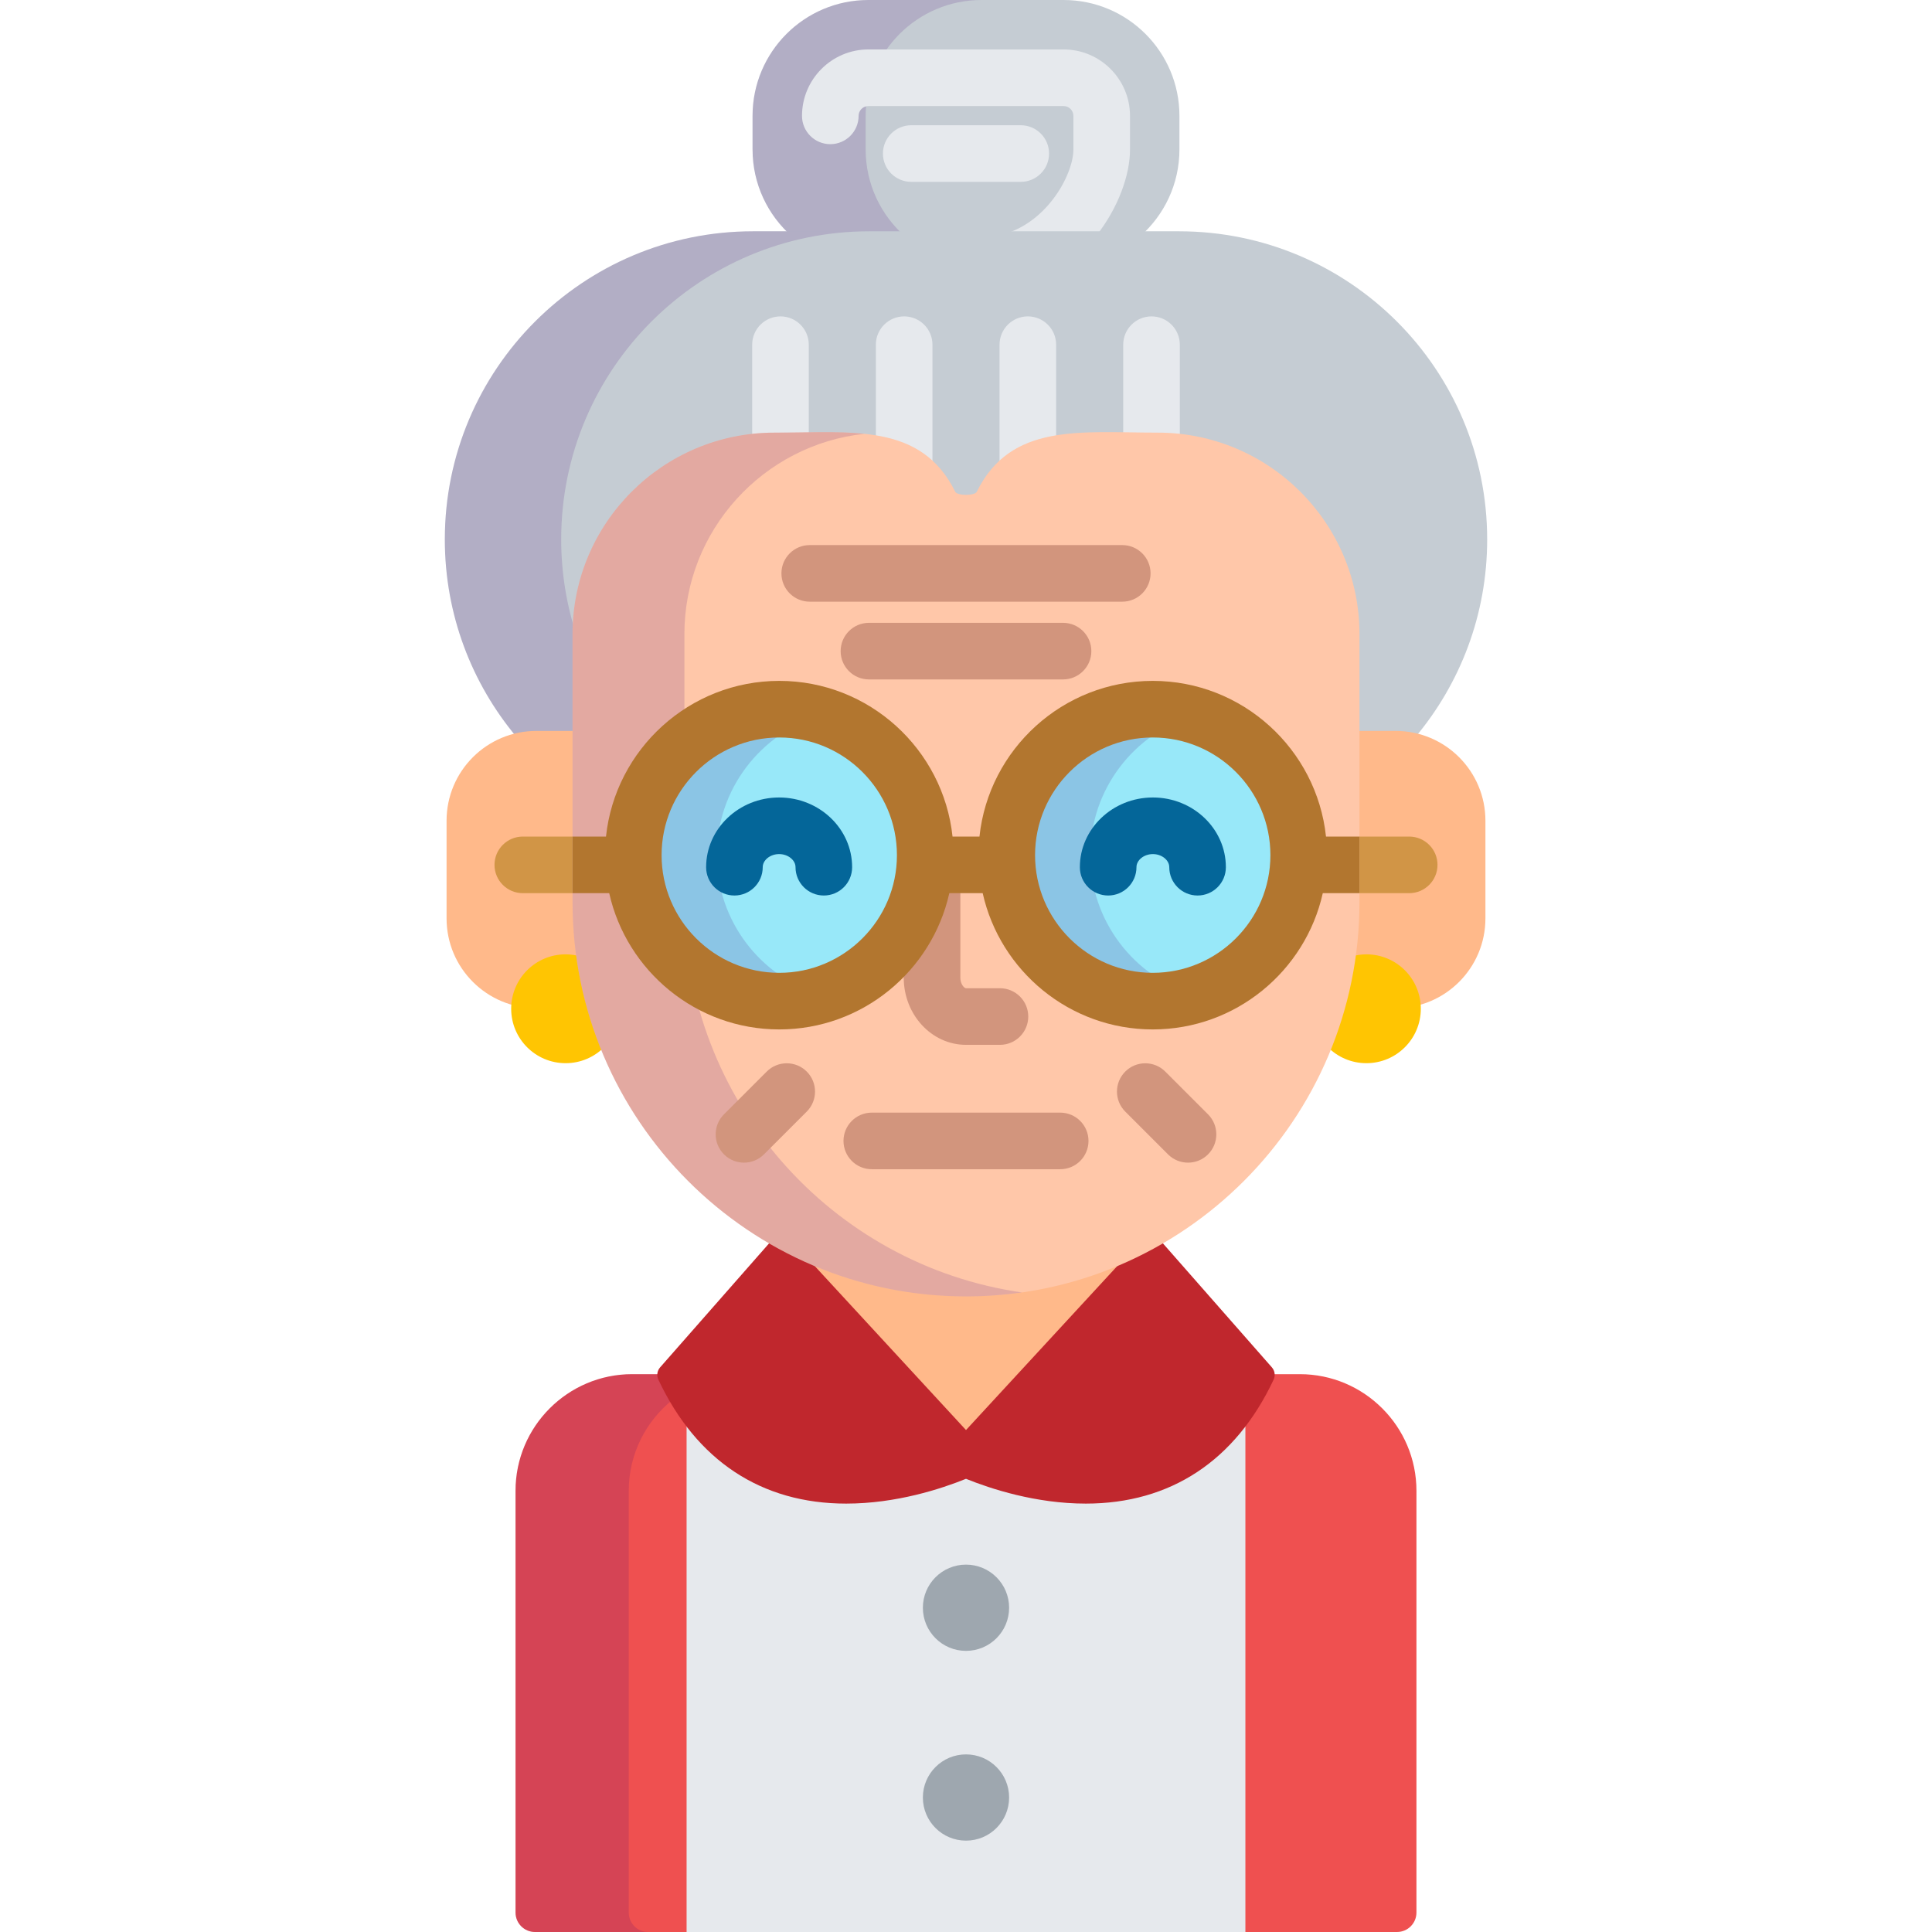
<!-- Generator: Adobe Illustrator 19.0.0, SVG Export Plug-In . SVG Version: 6.00 Build 0)  -->
<svg version="1.1" id="Capa_1" xmlns="http://www.w3.org/2000/svg" xmlns:xlink="http://www.w3.org/1999/xlink" x="0px" y="0px"
	 viewBox="0 0 512 512" style="enable-background:new 0 0 512 512;" xml:space="preserve">
<path style="fill:#EF5050;" d="M344.468,364.169h-7.68c0.031,0.346-0.016,0.7-0.17,1.028c-9.936,21.113-26.837,32.272-48.878,32.272
	c-13.312,0-25.366-4.071-31.366-6.497c-0.12-0.048-0.248-0.073-0.375-0.073c-0.127,0-0.255,0.024-0.375,0.073
	c-6,2.427-18.054,6.497-31.366,6.497c-22.041,0-38.942-11.16-48.878-32.272c-0.154-0.328-0.201-0.682-0.17-1.028h-7.68
	c-17.04,0-30.905,13.864-30.905,30.905v111.775c0,2.845,2.306,5.151,5.151,5.151h228.446c2.845,0,5.151-2.306,5.151-5.151V395.074
	C375.373,378.033,361.508,364.169,344.468,364.169z"/>
<path style="opacity:0.15;fill:#440075;enable-background:new    ;" d="M178.354,370.866c-1.051-1.802-2.043-3.692-2.974-5.669
	c-0.154-0.328-0.201-0.682-0.17-1.028h-7.68c-17.04,0-30.905,13.864-30.905,30.905v111.775c0,2.845,2.306,5.151,5.151,5.151h30.002
	c-2.845,0-5.151-2.306-5.151-5.151V395.074C166.627,385.275,171.217,376.532,178.354,370.866z"/>
<path style="fill:#E6E9ED;" d="M287.74,397.469c-13.312,0-25.366-4.071-31.366-6.497c-0.12-0.048-0.248-0.073-0.375-0.073
	c-0.127,0-0.255,0.024-0.375,0.073c-6,2.427-18.054,6.497-31.366,6.497c-17.755,0-32.172-7.247-42.303-21.101V512h148.087V376.368
	C319.912,390.222,305.495,397.469,287.74,397.469z"/>
<path style="fill:#FFB98A;" d="M255.999,342.565c-16.066,0-31.286-3.697-44.859-10.284l-0.251,0.809l45.11,48.91l45.111-48.909
	l-0.251-0.809C287.285,338.869,272.065,342.565,255.999,342.565z"/>
<path style="fill:#C0272D;" d="M307.758,329.02c-0.085-0.096-0.184-0.171-0.278-0.254c-3.147,1.821-6.4,3.476-9.745,4.962
	l-41.736,45.251l-41.737-45.251c-3.344-1.487-6.598-3.142-9.745-4.962c-0.094,0.083-0.193,0.158-0.278,0.254l-29.303,33.345
	c-0.789,0.897-0.97,2.177-0.461,3.258c10.112,21.489,27.327,32.847,49.782,32.847c13.245,0,25.174-3.914,31.741-6.57
	c6.567,2.656,18.496,6.57,31.741,6.57c22.456,0,39.67-11.358,49.782-32.847c0.509-1.081,0.328-2.36-0.461-3.258L307.758,329.02z"/>
<path style="fill:#C5CCD3;" d="M209.909,62.683h92.18c6.417-5.628,10.475-13.882,10.475-23.088v-8.889
	C312.563,13.748,298.815,0,281.857,0h-51.716c-16.958,0-30.707,13.748-30.707,30.706v8.889
	C199.435,48.801,203.492,57.055,209.909,62.683z"/>
<path style="opacity:0.15;fill:#440075;enable-background:new    ;" d="M209.909,62.683h29.971
	c-6.418-5.628-10.475-13.882-10.475-23.088v-8.889C229.405,13.748,243.154,0,260.112,0h-29.971
	c-16.958,0-30.707,13.748-30.707,30.706v8.889C199.435,48.801,203.492,57.055,209.909,62.683z"/>
<path style="fill:#E6E9ED;" d="M220.038,38.206c4.142,0,7.5-3.358,7.5-7.5c0-1.435,1.167-2.603,2.603-2.603h51.716
	c1.435,0,2.603,1.167,2.603,2.603v8.917c0.025,6.555-7.282,20.612-20.764,22.991c-0.102,0.018-0.199,0.046-0.298,0.068h26.961
	c5.987-7.508,9.127-16.357,9.102-23.088v-8.889c0-9.706-7.896-17.603-17.603-17.603h-51.716c-9.707,0-17.603,7.896-17.603,17.603
	C212.538,34.848,215.896,38.206,220.038,38.206z"/>
<path style="fill:#C5CCD3;" d="M142.15,194.7h9.576c0.552,0,1-0.448,1-1v-25.677c0-28.878,23.538-52.372,52.469-52.372
	c2.352,0,4.675-0.035,6.959-0.069c2.199-0.033,4.361-0.065,6.477-0.065c13.753,0,26.673,1.166,33.617,15.244
	c0.592,1.201,2.605,1.38,3.753,1.38c1.147,0,3.16-0.18,3.751-1.38c6.944-14.077,19.865-15.243,33.62-15.243
	c2.116,0,4.278,0.032,6.477,0.065c2.284,0.034,4.606,0.069,6.957,0.069c28.931,0,52.469,23.494,52.469,52.372V193.7
	c0,0.552,0.448,1,1,1h9.577c1.808,0,3.565,0.218,5.253,0.618c11.862-14.177,19.011-32.432,19.011-52.363
	c0-45.099-36.56-81.659-81.659-81.659H199.543c-45.099,0-81.659,36.56-81.659,81.659c0,19.931,7.149,38.187,19.012,52.363
	C138.584,194.918,140.341,194.7,142.15,194.7z"/>
<path style="opacity:0.15;fill:#440075;enable-background:new    ;" d="M142.15,194.7h9.576c0.552,0,1-0.448,1-1v-25.473
	c-2.589-7.96-4.006-16.449-4.006-25.273c0-45.099,36.561-81.659,81.659-81.659h-30.835c-45.099,0-81.659,36.56-81.659,81.659
	c0,19.931,7.149,38.187,19.012,52.363C138.584,194.918,140.341,194.7,142.15,194.7z"/>
<g>
	<path style="fill:#E6E9ED;" d="M205.194,115.651c1.509,0,5.74-0.055,9.14-0.095V91.347c0-4.142-3.358-7.5-7.5-7.5
		s-7.5,3.358-7.5,7.5v24.639C201.259,115.771,203.212,115.651,205.194,115.651z"/>
	<path style="fill:#E6E9ED;" d="M247.111,123.481V91.347c0-4.142-3.358-7.5-7.5-7.5s-7.5,3.358-7.5,7.5v25.028
		C237.792,117.338,242.948,119.351,247.111,123.481z"/>
	<path style="fill:#E6E9ED;" d="M279.887,116.376V91.347c0-4.142-3.358-7.5-7.5-7.5c-4.142,0-7.5,3.358-7.5,7.5v32.134
		C269.05,119.351,274.206,117.339,279.887,116.376z"/>
	<path style="fill:#E6E9ED;" d="M306.804,115.651c1.982,0,3.935,0.12,5.86,0.335V91.347c0-4.142-3.358-7.5-7.5-7.5
		c-4.142,0-7.5,3.358-7.5,7.5v24.209C301.063,115.596,305.295,115.651,306.804,115.651z"/>
</g>
<g>
	<path style="fill:#FFB98A;" d="M152.726,239.075V193.7H142.15c-13.148,0-23.806,10.658-23.806,23.805v25.875
		c0,13.147,10.658,23.805,23.806,23.805h14.449C154.077,258.244,152.726,248.815,152.726,239.075z"/>
	<path style="fill:#FFB98A;" d="M369.849,193.7h-10.577v45.375c0,9.74-1.352,19.168-3.873,28.11h14.45
		c13.147,0,23.805-10.658,23.805-23.805v-25.875C393.654,204.358,382.996,193.7,369.849,193.7z"/>
</g>
<g>
	<path style="fill:#FFC502;" d="M153.726,253.441c-1.223-0.337-2.505-0.532-3.835-0.532c-7.966,0-14.423,6.458-14.423,14.423
		s6.457,14.422,14.423,14.422c3.995,0,7.61-1.626,10.222-4.251C157.062,269.886,154.892,261.822,153.726,253.441z"/>
	<path style="fill:#FFC502;" d="M362.107,252.909c-1.33,0-2.612,0.195-3.835,0.532c-1.167,8.381-3.336,16.445-6.387,24.063
		c2.612,2.625,6.227,4.251,10.222,4.251c7.966,0,14.423-6.457,14.423-14.422C376.53,259.367,370.073,252.909,362.107,252.909z"/>
</g>
<g>
	<path style="fill:#D19546;" d="M152.726,221.7h-14.178c-4.142,0-7.5,3.358-7.5,7.5s3.358,7.5,7.5,7.5h14.178V221.7z"/>
	<path style="fill:#D19546;" d="M373.451,221.7h-14.178v15h14.178c4.142,0,7.5-3.358,7.5-7.5S377.593,221.7,373.451,221.7z"/>
</g>
<path style="fill:#FFC7A9;" d="M255.999,343.565c-57.497,0-104.273-46.874-104.273-104.49v-71.052
	c0-29.429,23.986-53.372,53.469-53.372c20.538,0,38.912-2.655,47.95,15.667c0.54,1.096,5.17,1.097,5.71,0
	c9.038-18.321,27.412-15.667,47.95-15.667c29.482,0,53.469,23.943,53.469,53.372v71.052
	C360.272,296.691,313.496,343.565,255.999,343.565z"/>
<g style="opacity:0.15;">
	<path style="fill:#440075;" d="M181.375,239.075v-71.052c0-27.484,20.921-50.176,47.701-53.057
		c-7.251-0.767-15.38-0.315-23.882-0.315c-29.483,0-53.469,23.943-53.469,53.372v71.052c0,57.616,46.776,104.49,104.273,104.49
		c5.033,0,9.981-0.367,14.825-1.061C220.324,335.27,181.375,291.648,181.375,239.075z"/>
</g>
<g>
	<path style="fill:#D2957D;" d="M264.998,261.893h-8.999c-0.458,0-1.499-1.059-1.499-2.802V235.7h-2.924
		c-0.468,0-0.874,0.325-0.976,0.782c-1.79,8.009-5.725,15.153-11.1,20.89v1.719c0,9.816,7.401,17.802,16.499,17.802h8.999
		c4.142,0,7.5-3.358,7.5-7.5S269.14,261.893,264.998,261.893z"/>
	<path style="fill:#D2957D;" d="M280.962,309.858h-49.926c-4.142,0-7.5-3.358-7.5-7.5s3.358-7.5,7.5-7.5h49.926
		c4.142,0,7.5,3.358,7.5,7.5C288.462,306.501,285.104,309.858,280.962,309.858z"/>
	<path style="fill:#D2957D;" d="M297.413,159.452h-82.827c-4.142,0-7.5-3.358-7.5-7.5s3.358-7.5,7.5-7.5h82.827
		c4.142,0,7.5,3.358,7.5,7.5S301.555,159.452,297.413,159.452z"/>
	<path style="fill:#D2957D;" d="M281.719,180.055h-51.44c-4.142,0-7.5-3.358-7.5-7.5s3.358-7.5,7.5-7.5h51.44
		c4.142,0,7.5,3.358,7.5,7.5S285.861,180.055,281.719,180.055z"/>
</g>
<path style="fill:#98E8F9;" d="M245.196,226.624c0,21.364-17.319,38.685-38.683,38.685l0,0c-21.364,0-38.685-17.321-38.685-38.685
	l0,0c0-21.363,17.321-38.684,38.685-38.684l0,0C227.877,187.94,245.196,205.261,245.196,226.624L245.196,226.624z"/>
<g style="opacity:0.15;">
	<path style="fill:#440075;" d="M189.963,226.624c0-17.517,11.648-32.307,27.618-37.069c-3.508-1.045-7.22-1.615-11.067-1.615
		c-21.364,0-38.685,17.321-38.685,38.684c0,21.364,17.321,38.685,38.685,38.685c3.847,0,7.559-0.57,11.067-1.615
		C201.611,258.931,189.963,244.141,189.963,226.624z"/>
</g>
<path style="fill:#98E8F9;" d="M344.17,226.624c0,21.364-17.32,38.685-38.685,38.685l0,0c-21.364,0-38.683-17.321-38.683-38.685l0,0
	c0-21.363,17.319-38.684,38.683-38.684l0,0C326.85,187.94,344.17,205.261,344.17,226.624L344.17,226.624z"/>
<g style="opacity:0.15;">
	<path style="fill:#440075;" d="M288.937,226.624c0-17.517,11.648-32.307,27.618-37.069c-3.507-1.045-7.22-1.615-11.067-1.615
		c-21.364,0-38.685,17.321-38.685,38.684c0,21.364,17.321,38.685,38.685,38.685c3.847,0,7.56-0.57,11.067-1.615
		C300.584,258.931,288.937,244.141,288.937,226.624z"/>
</g>
<path style="fill:#B2762F;" d="M360.272,221.7h-8.868c-2.466-23.159-22.117-41.26-45.919-41.26s-43.451,18.101-45.917,41.26h-7.137
	c-2.466-23.159-22.116-41.26-45.917-41.26c-23.803,0-43.453,18.101-45.92,41.26h-8.868v15h9.723
	c4.612,20.635,23.06,36.109,45.065,36.109c22.004,0,40.452-15.474,45.063-36.109h8.846c4.611,20.635,23.058,36.109,45.063,36.109
	s40.453-15.474,45.065-36.109h9.723v-15H360.272z M206.513,257.809c-17.195,0-31.185-13.989-31.185-31.185
	c0-17.195,13.99-31.184,31.185-31.184c17.194,0,31.183,13.989,31.183,31.184S223.707,257.809,206.513,257.809z M305.485,257.809
	c-17.194,0-31.183-13.989-31.183-31.185c0-17.195,13.989-31.184,31.183-31.184c17.195,0,31.185,13.989,31.185,31.184
	S322.68,257.809,305.485,257.809z"/>
<g>
	<path style="fill:#D2957D;" d="M197.16,308.114c-1.919,0-3.839-0.733-5.303-2.197c-2.929-2.929-2.929-7.678,0-10.607l11.332-11.332
		c2.929-2.929,7.678-2.929,10.607,0s2.929,7.678,0,10.606l-11.332,11.332C200.999,307.382,199.08,308.114,197.16,308.114z"/>
	<path style="fill:#D2957D;" d="M314.839,308.114c-1.919,0-3.839-0.733-5.303-2.197l-11.332-11.332
		c-2.929-2.929-2.929-7.678,0-10.606c2.929-2.929,7.678-2.929,10.606,0l11.332,11.332c2.929,2.929,2.929,7.678,0,10.607
		C318.678,307.382,316.758,308.114,314.839,308.114z"/>
</g>
<g>
	<path style="fill:#046699;" d="M317.369,237.32c-4.142,0-7.5-3.358-7.5-7.5c0-1.886-1.99-3.479-4.346-3.479
		s-4.348,1.593-4.348,3.479c0,4.142-3.358,7.5-7.5,7.5c-4.142,0-7.5-3.358-7.5-7.5c0-10.189,8.679-18.479,19.348-18.479
		c10.668,0,19.346,8.289,19.346,18.479C324.869,233.962,321.511,237.32,317.369,237.32z"/>
	<path style="fill:#046699;" d="M218.323,237.32c-4.142,0-7.5-3.358-7.5-7.5c0-1.886-1.99-3.479-4.346-3.479
		c-2.357,0-4.348,1.593-4.348,3.479c0,4.142-3.358,7.5-7.5,7.5s-7.5-3.358-7.5-7.5c0-10.189,8.68-18.479,19.348-18.479
		c10.667,0,19.346,8.289,19.346,18.479C225.823,233.962,222.465,237.32,218.323,237.32z"/>
</g>
<path style="fill:#E6E9ED;" d="M270.513,48.192h-29.027c-4.142,0-7.5-3.358-7.5-7.5s3.358-7.5,7.5-7.5h29.027
	c4.142,0,7.5,3.358,7.5,7.5S274.655,48.192,270.513,48.192z"/>
<g>
	<circle style="fill:#9EA7AF;" cx="255.999" cy="426.07" r="11.427"/>
	<circle style="fill:#9EA7AF;" cx="255.999" cy="476.36" r="11.427"/>
</g>
<g>
</g>
<g>
</g>
<g>
</g>
<g>
</g>
<g>
</g>
<g>
</g>
<g>
</g>
<g>
</g>
<g>
</g>
<g>
</g>
<g>
</g>
<g>
</g>
<g>
</g>
<g>
</g>
<g>
</g>
</svg>
